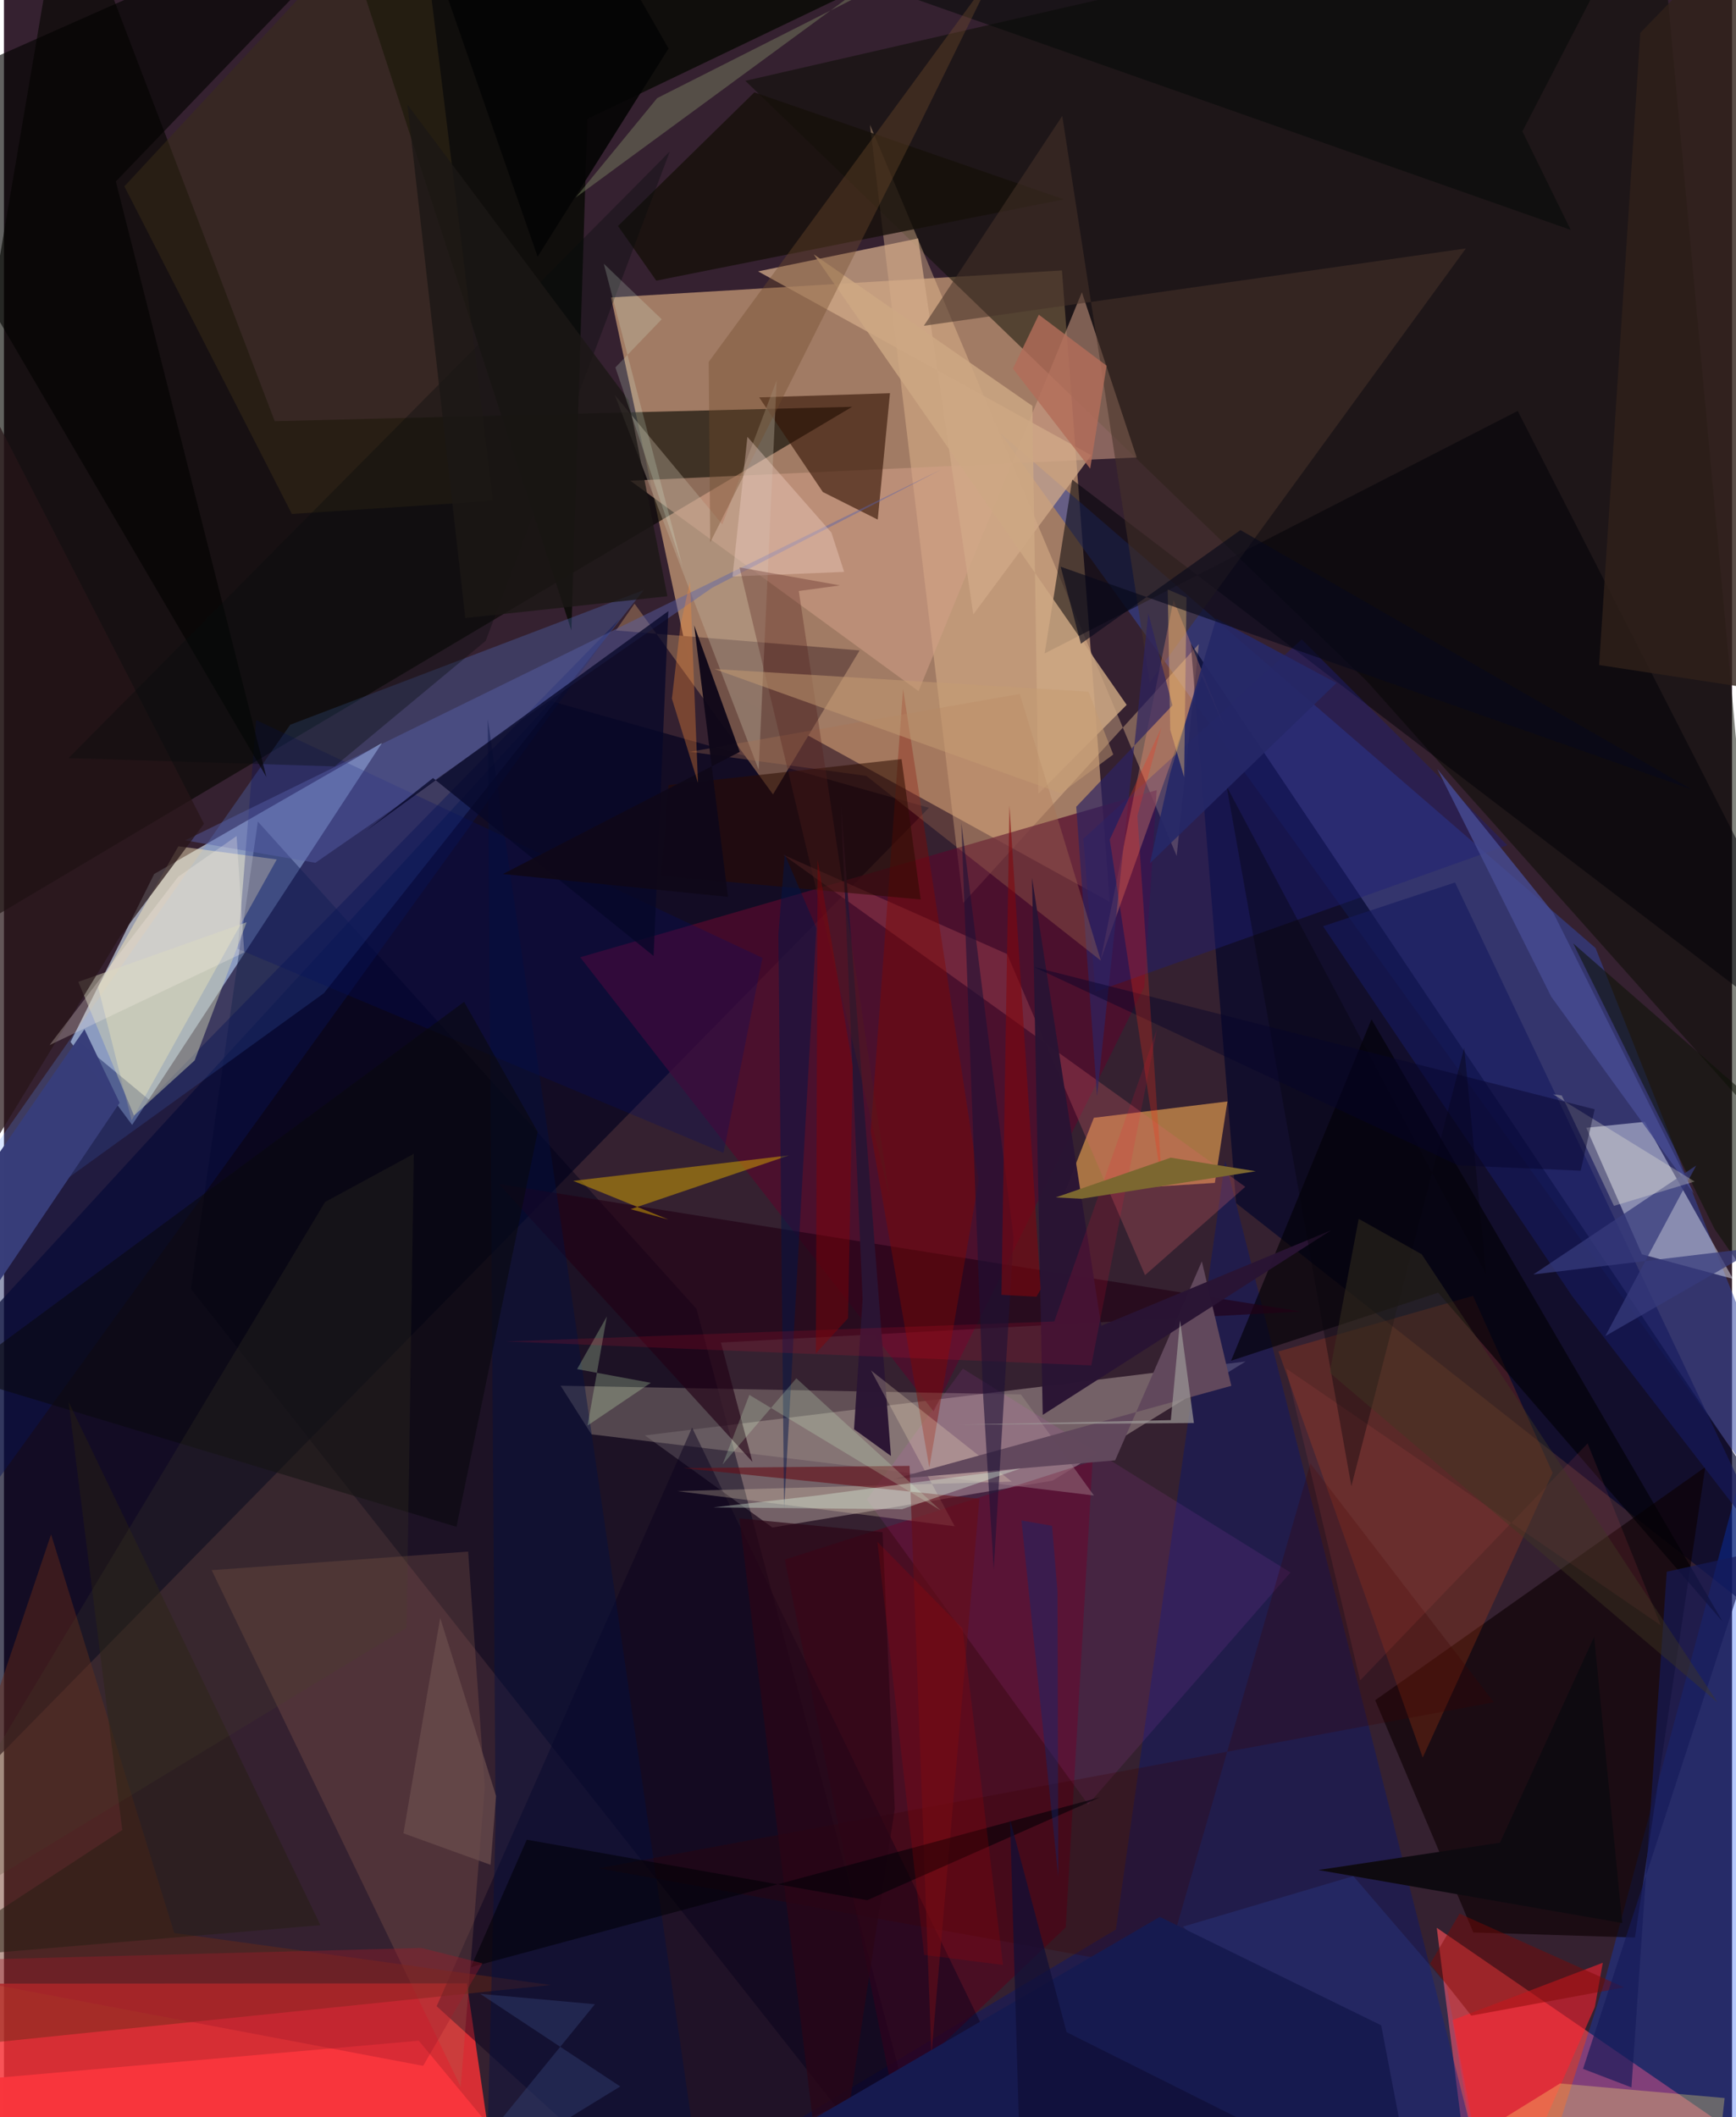 <svg xmlns="http://www.w3.org/2000/svg" width="228" height="278" viewBox="0 0 836 1024"><path fill="#352130" d="M0 0h836v1024H0z"/><path fill="#e7b786" fill-opacity=".604" d="M511.822 130.8L293.7 143.87l38.502 180.531 202.772 111.853z"/><path fill="#aab0c1" fill-opacity=".867" d="M182.835 359.398l-110.163 63.32-40.448 81.225 29.784 40.138z"/><path fill="#f63035" fill-opacity=".831" d="M242.382 1086l-18.429-126.724-246.154.144.505 126.58z"/><path fill="#3446a2" fill-opacity=".541" d="M482.066 209.567L769.972 458.54l100.91 254.456-13.865 17.292z"/><path fill="#050700" fill-opacity=".627" d="M-62 477.451l472.316-280.693-279.329 6.958L29.616-62z"/><path fill="#978384" fill-opacity=".651" d="M600.68 658.506l-93.354 57.626-135.569 22.678-61.694-44.55z"/><path fill="#03041f" fill-opacity=".686" d="M-62 695.117l326.802-355.968 182.67 51.549L-62 910.109z"/><path fill="#080d00" fill-opacity=".502" d="M358.662 39.09l300.847 290.558 196.09 219.894L799.317-62z"/><path fill="#fd4e56" fill-opacity=".639" d="M693.155 932.409L712.517 1086h68.474l67.724-46.67z"/><path fill="#f1c697" fill-opacity=".392" d="M418.96 60.357L567.329 414.01l10.709-102.472-113.982 125.19z"/><path fill="#00052b" fill-opacity=".663" d="M898 793.927L574.16 311.256l21.912 270.652L898 819.5z"/><path fill="#071671" fill-opacity=".427" d="M590.798 561.392L724.033 1086h-441.57l255.473-152.773z"/><path fill="#f7ac52" fill-opacity=".596" d="M527.265 540.637l-14.109 36.092 72.65-4.607 6.068-39.392z"/><path fill="#100e0c" fill-opacity=".976" d="M155.097-62l119.402 366.945 7.73-247.428L531.726-62z"/><path fill="#00001a" fill-opacity=".459" d="M122.83 397.367L90.396 623.42 455.523 1086 335.062 633.068z"/><path fill="#5d94ff" fill-opacity=".231" d="M138.503 350.52L-62 636.948l216.788-156.582 154.782-195z"/><path fill="#540a2c" fill-opacity=".733" d="M551.663 477.346l5.99-95.166-278.889 80.807 170.965 219.678z"/><path fill="#0045f4" fill-opacity=".286" d="M733.827 1086L898 1020.828V498.524L774.206 958.836z"/><path fill="#e7ebf9" fill-opacity=".478" d="M836.492 618.56l-42.737-75.97-28.275 2.867 26.928 61.22z"/><path fill="#d3a087" fill-opacity=".533" d="M442.462 334.29l79.006-192.952 26.527 79.929-244.994 11.225z"/><path fill="#0c0103" fill-opacity=".627" d="M789.03 937.105l-78.173-2.439-47.49-112.34 159.682-112.737z"/><path fill="#d2aa88" fill-opacity=".749" d="M364.835 131.259l161.173 88.932-57.08 76.976-26.687-181.84z"/><path fill="#341406" fill-opacity=".62" d="M396.15 237.972l26.561 13.337 5.922-61.122-63.276 2.014z"/><path fill="#c94210" fill-opacity=".251" d="M686.356 850.073l62.84-137.734-38.528-85.559-94.098 26.876z"/><path fill="#59001b" fill-opacity=".58" d="M513.672 932.218l12.964-225.53-148.891 47.66 52.003 257.378z"/><path fill="#020209" fill-opacity=".529" d="M898 523.148l-381.21-291.18-13.318 84.074 228.845-117.294z"/><path fill="#ffefbf" fill-opacity=".451" d="M61.76 541.922l70.216-126.24-47.6-6.353-38.834 68.093z"/><path fill="#9c8e87" fill-opacity=".424" d="M284.2 693.728l243.09 29.599-35.295-48.88-222.696-4.223z"/><path fill="#09001d" fill-opacity=".463" d="M332.895 690.475L209.331 970.338l97.805 88.85L476.92 987.6z"/><path fill="#725248" fill-opacity=".996" d="M413.946 314.588l-41.915 69.63-66.973-92.262-9.04 12.97z"/><path fill="#a97158" fill-opacity=".235" d="M224.567 750.45l8.035 113.973-11.633 144.92-120.476-249.91z"/><path fill="#16110a" fill-opacity=".82" d="M363.018 44.675L512.8 96.427l-197.232 39.306-18.51-26.428z"/><path fill="#1f1f76" fill-opacity=".443" d="M522.195 405.648l5.817 74.033 199.262-70.891-99.457-99.543z"/><path fill="#6c2c17" fill-opacity=".451" d="M82.38 934.95L22.801 742.106-62 993.723l326.685-33.64z"/><path fill="#463229" fill-opacity=".545" d="M707.253 120.16L445.01 157.577l66.97-101.511 42.317 273.976z"/><path fill="#ff222e" fill-opacity=".573" d="M769.634 970.714l3.841-21.394-72.818 27.781L719.013 1086z"/><path fill="#000c68" fill-opacity=".263" d="M113.13 458.946l234.968 98.662 18.838-94.334-244.944-114.989z"/><path fill="#030105" fill-opacity=".643" d="M593.634 658.14l100.197-32.915L831.465 784.35 661.573 493.01z"/><path fill="#ff52ff" fill-opacity=".086" d="M524.48 872.752l97.91-112.178-158.522-98.61-46.395 63.262z"/><path fill="#220015" fill-opacity=".639" d="M346.861 649.345l15.247 57.718-122.654-134.395 388.006 61.665z"/><path fill="#030301" fill-opacity=".62" d="M54.132 87.762L198.112-62-62 53.257l188.959 322.549z"/><path fill="#cd9e02" fill-opacity=".525" d="M303.159 584.836l18.309 5.02-46.083-18.711 104.453-12.343z"/><path fill="#ff9c73" fill-opacity=".306" d="M590.365 351.506l-10.88-24.503-48.924 137.304 35.249-174.082z"/><path fill="#dd666c" fill-opacity=".263" d="M600.507 574.024l-48.487 42.719-66.72-155.305-108.365-48.034z"/><path fill="#3a2d17" fill-opacity=".498" d="M139.282 248.593l97.3-6.355L199.35-62 58.259 90.137z"/><path fill="#840800" fill-opacity=".412" d="M434.968 333.268L419.29 547.236l28.37 162.55 23.837-138.637z"/><path fill="#c3b4a2" fill-opacity=".361" d="M365.106 372.297l-69.558-181.21 51.976 62.524 26.297-69.724z"/><path fill="#081354" fill-opacity=".427" d="M-62 797.454L297.72 299.49 70.377 532.06l-33.991-28.2z"/><path fill="#161b5e" fill-opacity=".616" d="M638.135 447.987L702 426.805l156.21 329.14-99.495-128.957z"/><path fill="#5862ab" fill-opacity=".447" d="M150.677 417.296L342.63 284.26l110.923-57.23-365.89 179.427z"/><path fill="#001041" fill-opacity=".416" d="M335.704 1046.906L234.055 347.897l3.783 532.959L232.613 1086z"/><path fill="#2a1533" fill-opacity=".98" d="M411.243 691.268l4.14-62.918-10.436-238.202 24.158 314.06z"/><path fill="#060729" fill-opacity=".753" d="M314.292 462.39l-106.713-86.078-32.428 25.568 146.274-106.312z"/><path fill="#f9353c" fill-opacity=".98" d="M200.692 987.017L-62 1010.126 189.36 1086l63.83-35.628z"/><path fill="#cda883" fill-opacity=".824" d="M391.743 123.02l151.395 217.903-42.74 43.017-2.86-187.604z"/><path fill="#fbe8c5" fill-opacity=".247" d="M487.548 716.621l-161.767 4.587 134.161 17.007-40.479-75.383z"/><path fill="#62495d" fill-opacity=".996" d="M593.765 670.268l-163.428 45.15 107.227-9.093 41.94-96.229z"/><path fill="#ffed73" fill-opacity=".306" d="M752.766 1007.7l-76.906 47.59L824.607 1086l7.803-71.254z"/><path fill="#090a0f" fill-opacity=".584" d="M222.614 484.553L-22.596 665.59l241.522 72.894 39.274-191.06z"/><path fill="#8d9b70" fill-opacity=".369" d="M491.292-62L276.545 95.567l39.485-48.132L458.47-24.52z"/><path fill="#cfd2b2" fill-opacity=".482" d="M92.248 512.903l-29.336 26.675-26.935-64.697 81.41-28.831z"/><path fill="#2d2361" fill-opacity=".69" d="M553.62 296.67L528.8 530.28l-10.063-140.06 46.55-49.063z"/><path fill="#0d1307" fill-opacity=".557" d="M898 577.478l-3.643 112.776-66.797-95.805-68.409-138.16z"/><path fill="#464b92" fill-opacity=".816" d="M748.544 482.094l69.147 95.422-68.096-135.908-56.147-69.644z"/><path fill="#387cff" fill-opacity=".125" d="M697.705 959.673l20.358 107.81L570.375 931.86l82.4-24.447z"/><path fill="#3b0003" fill-opacity=".263" d="M632.003 707.821l-70.752 245.14-273.578-49.353 433.114-80.282z"/><path fill="#271618" fill-opacity=".722" d="M56.044 453.14l40.74-54.71-111.878-217.623L-62 646.792z"/><path fill="#373b7b" fill-opacity=".737" d="M739.87 616.419l78.794-52.698-43.977 82.495 74.636-42.944z"/><path fill="#070b0a" fill-opacity=".588" d="M404.39-13.34L768.332-1.696l-33.75 65.254 23.386 47.647z"/><path fill="#fefce2" fill-opacity=".271" d="M753.625 529.843l-4.243-.59 68.508 42.214-39.027 11.765z"/><path fill="#a97353" fill-opacity=".325" d="M491.405 335.646l39.239 128.969-113.463-89.34-85.32-11.652z"/><path fill="#383e7a" fill-opacity=".996" d="M-62 644.178v64.027L55.962 533.393l-17.017-35.558z"/><path fill="#291434" fill-opacity=".973" d="M502.535 684.336l139.5-89.29-111.199 46.19-33.485-216.662z"/><path fill="#30211a" fill-opacity=".8" d="M771.691 321.653l92.747 14.164L867.121-62l-75.504 77.89z"/><path fill="#724c2d" fill-opacity=".373" d="M340.943 175.035l.72 87.312L441.564 63.05l37.666-76.8z"/><path fill="#640e17" fill-opacity=".608" d="M448.685 993.758l-10.578-284.763-109.6 1.07 143.379 14.838z"/><path fill="#2c0516" fill-opacity=".675" d="M355.796 734.379l69.253 6.692 5.9 133.803L398.69 1086z"/><path fill="#261e12" fill-opacity=".506" d="M57.23 885.111l-94.927 62.176 190.791-16.147L31.281 678.085z"/><path fill="#2b0b01" fill-opacity=".545" d="M318.14 423.569l125.344 11.48-9.262-67.898-112.725 12.546z"/><path fill="#f3d3c8" fill-opacity=".369" d="M352.456 278.832l7.198-67.547 40.642 46.31 6.164 19.004z"/><path fill="#0f0818" fill-opacity=".957" d="M355.972 363.649l-114.579 59.087 108.871 11.039-16.365-131.317z"/><path fill="#041549" fill-opacity=".49" d="M377.745 413.267l-3.094 38.638 2.743 277.901L393.01 448.87z"/><path fill="#000107" fill-opacity=".565" d="M252.924 889.8L225.9 951.443l304.218-82.134-112.513 49.743z"/><path fill="#45402a" fill-opacity=".204" d="M155.36 581.336L-62 943.37l256.788-156.038 3.506-229.278z"/><path fill="#d1fcbf" fill-opacity=".259" d="M282.34 689.47l9.324-52.728-14.392 25.454 35.646 6.628z"/><path fill="#070d0d" fill-opacity=".353" d="M233.082 309.929L160 370.673l-128.768-3.997L322.117 73.258z"/><path fill="#d4524e" fill-opacity=".129" d="M620.307 661.913l181.232 124.22-35.417-88.014-110.066 114.665z"/><path fill="#a21a29" fill-opacity=".365" d="M-62 949.096l263.917-6.947 29.564 7.427-28.693 49.6z"/><path fill="#7f0803" fill-opacity=".447" d="M783.738 961.218l-79.549-35.665-14.217 24.187 19.868 25.16z"/><path fill="#fd1236" fill-opacity=".137" d="M242.887 648.817l265.242-9.67 49.649-141.292-31.768 162.537z"/><path fill="#1e1136" fill-opacity=".6" d="M463.14 397.966l10.486 275.805 5.202 85.328 9.595-160.604z"/><path fill="#b26d59" fill-opacity=".82" d="M525.492 226.651l7.936-49.763-32.791-24.679-12.53 26.062z"/><path fill="#06040c" fill-opacity=".373" d="M651.846 718.82l-60.35-338.494 125.546 236.025-10.607-109.613z"/><path fill="#694c4c" fill-opacity=".753" d="M235.409 901.947l2.665-33.292-27.044-86.143-17.766 104.197z"/><path fill="#161b5a" fill-opacity=".663" d="M787.33 1009.609l-23.403-8.969 81.192-249.418-40.704 8.966z"/><path fill="#d7ffd1" fill-opacity=".216" d="M360.605 674.662l92.491 55.829-69.761-63.855-35.666 41.663z"/><path fill="#161a4f" d="M666.264 979.57l-107.078-52.44L286.593 1086h400.029z"/><path fill="#262867" fill-opacity=".914" d="M586.463 299.173l-22.374 75.125-9.694 43.205 90.223-87.167z"/><path fill="#333f73" fill-opacity=".459" d="M285.89 969.374l-76.92 94.413 89.171-54.633-67.759-44.808z"/><path fill="#f68937" fill-opacity=".345" d="M335.745 378.638l-3.844-97.469-4.59 21.048-4.18 35.685z"/><path fill="#3e3723" fill-opacity=".424" d="M655.397 589.516l30.482 17.142L828.962 823.4l-187.64-159.51z"/><path fill="#82070c" fill-opacity=".561" d="M486.438 389.627l-3.886 236.631 16.965.942 1.996-3.59z"/><path fill="#9d9a98" fill-opacity=".698" d="M461.24 689.107l103.256-2.243 4.47-48.211 6.69 49.6z"/><path fill="#ffca72" fill-opacity=".38" d="M572.08 288.976l-9.09-3.866 1.22 67.855 6.728 22.874z"/><path fill="#bf0300" fill-opacity=".18" d="M463.76 787.608l19.547 162.782-38.144-4.866L422.54 745.72z"/><path fill="#0e0a10" d="M635.874 904.457l147.005 25.638-13.59-138.417-45.558 99.588z"/><path fill="#541d1a" fill-opacity=".314" d="M355.855 274.442l72.654 304.9-43.985-293.492 19.929-2.718z"/><path fill="#07091a" fill-opacity=".627" d="M816.445 381.812L511.204 274.094l9.79 37.27 77.193-54.976z"/><path fill="#fef4ee" fill-opacity=".251" d="M112.552 404.352l3.683 56.283-94.178 44.829 62.201-81.387z"/><path fill="#06032a" fill-opacity=".439" d="M703.609 563.69l-205.224-95.958 271.162 68.799-6.775 29.686z"/><path fill="#1b1815" fill-opacity=".784" d="M195.183 50.58l27.988 248.362 97.79-10.562-18.702-94.717z"/><path fill="#def6e1" fill-opacity=".361" d="M434.503 729.958l-91.288-.893 51.36-5.887 97.377-12.973z"/><path fill="#fc2e17" fill-opacity=".251" d="M534.956 406.077l25.472 168.397-12.107-179.897 11.628-42.705z"/><path fill="#0a2c76" fill-opacity=".376" d="M509.67 769.727l.401 138.203-17.84-172.543 14.81 2.602z"/><path fill="#7c6730" d="M605.576 566.486l-41.133-6.555-55.634 19.22 12.505.638z"/><path fill="#050505" fill-opacity=".914" d="M293.406-25.675l28.112 49.131-63.353 100.705-59.3-170.687z"/><path fill="#100e37" fill-opacity=".722" d="M514.081 982.895L720.154 1086H492.726l-6.005-205.922z"/><path fill="#e3ffe9" fill-opacity=".192" d="M328.274 274.018l-38.089-146.463 28.025 26.863-22.417 23.308z"/><path fill="#890104" fill-opacity=".416" d="M410.628 515.82l-17.01-100.059-.825 238.77 15.563-16.947z"/><path fill="#c49c73" fill-opacity=".51" d="M511.253 383.691l-167.496-60.094 180.912 10.946 11.98 30.386z"/></svg>